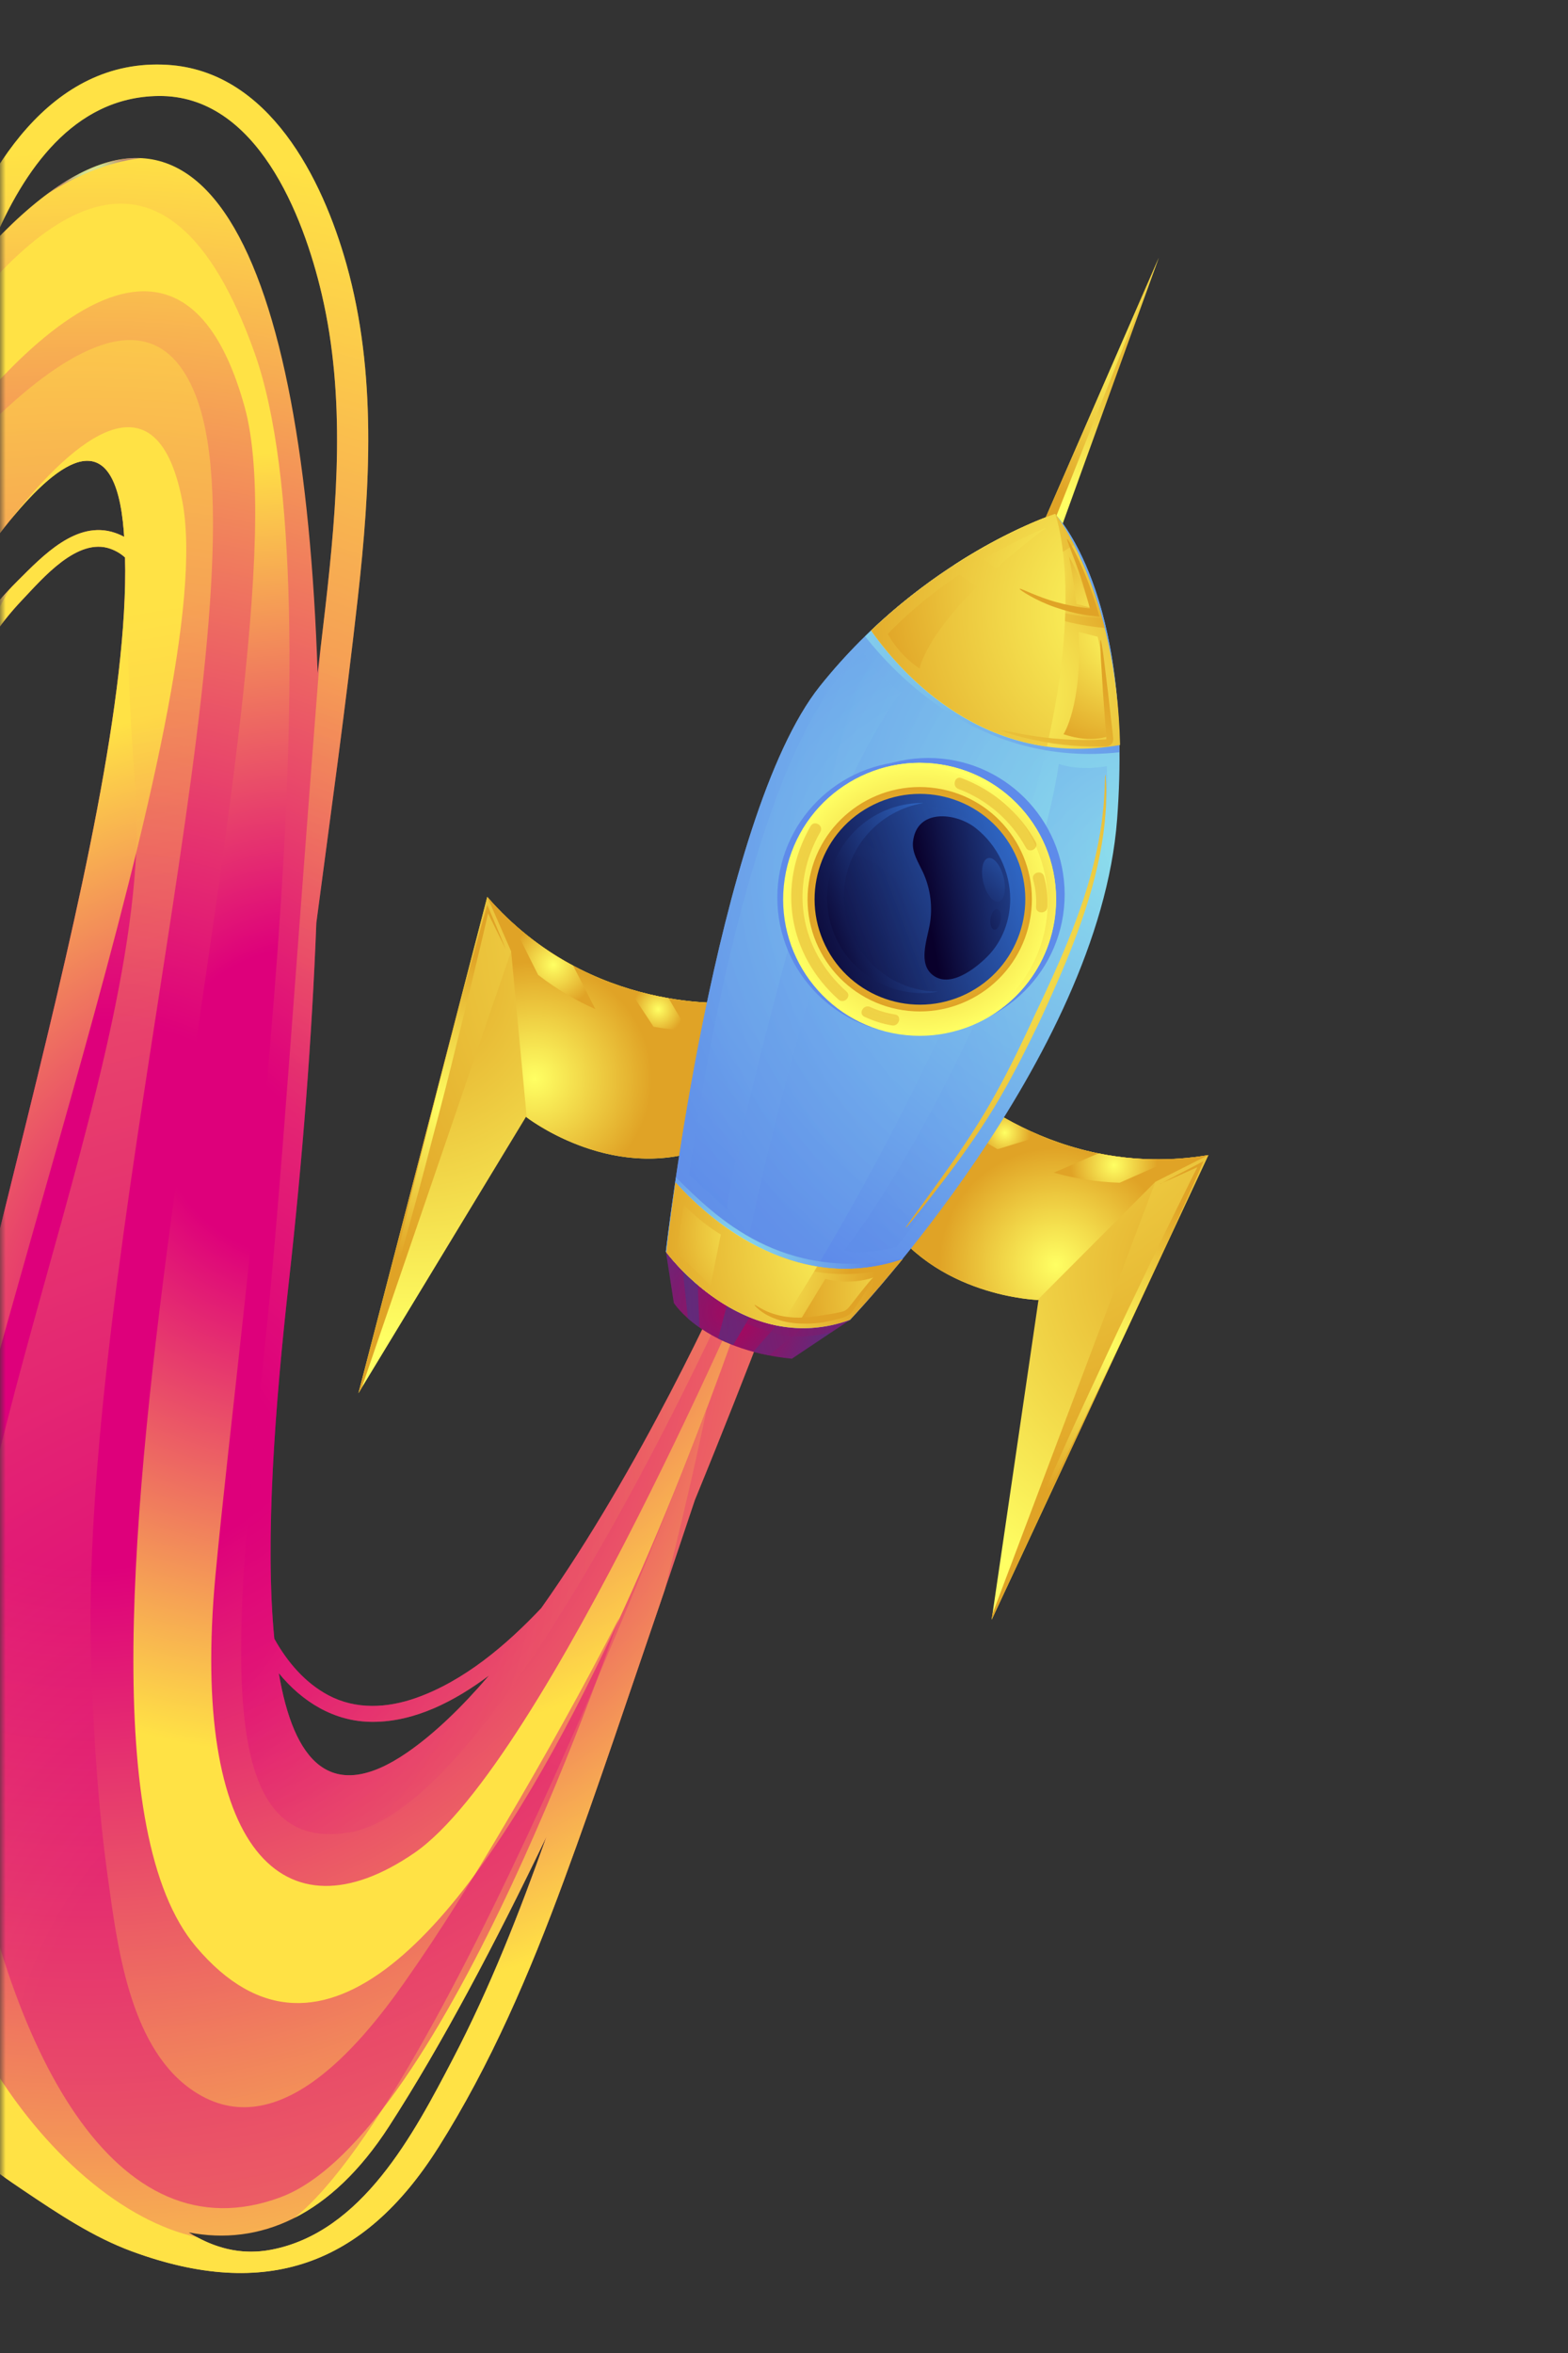 <svg width="140" height="210" viewBox="0 0 140 210" fill="none" xmlns="http://www.w3.org/2000/svg">
<rect x="0" y="0" width="140" height="210" fill="#333333" stroke="none"/>
<mask id="mask0_2666_5881" style="mask-type:luminance" maskUnits="userSpaceOnUse" x="0" y="0" width="140" height="210">
<path d="M9.17939e-06 210L0 6.11959e-06L140 0L140 210L9.17939e-06 210Z" fill="white"/>
</mask>
<g mask="url(#mask0_2666_5881)">
<path d="M39.119 191.685C43.826 184.237 47.306 176.08 50.344 167.834C53.396 159.558 56.171 151.169 59.032 142.828C60.052 139.854 61.037 136.861 62.045 133.876C67.192 121.332 70.524 112.201 70.524 112.201L66.035 111.501C66.035 111.501 65.946 111.706 65.775 112.089C64.341 115.309 57.126 131.124 48.32 143.528C45.181 146.848 41.418 150.032 37.139 151.541C34.577 152.446 31.777 152.605 29.322 151.3C27.219 150.183 25.634 148.307 24.492 146.252C23.624 137.424 24.581 125.207 25.78 114.497C27.017 103.426 27.849 92.587 28.244 82.367C29.518 72.707 30.864 63.058 31.945 53.382C33.051 43.484 33.659 33.289 30.934 23.587C28.787 15.937 24.005 6.356 14.977 5.79C4.435 5.129 -1.515 15.433 -4.483 23.987C-4.724 24.682 -4.418 25.216 -3.931 25.488C-32.278 60.034 -7.37 58.917 -7.37 58.917C-7.37 58.917 9.506 28.327 11.052 47.359C11.066 47.538 11.077 47.723 11.088 47.908C10.831 47.77 10.553 47.647 10.254 47.546C6.821 46.387 3.786 49.644 1.59 51.825C-0.955 54.356 -3.102 57.304 -4.082 60.796C-4.34 61.717 -2.909 62.112 -2.652 61.191C-1.826 58.248 -0.101 55.739 1.988 53.538C3.794 51.637 6.91 47.927 9.856 48.974C10.38 49.162 10.811 49.428 11.169 49.756C11.743 74.281 -6.023 124.182 -8.845 153.319C-9.794 163.114 -5.564 171.525 -5.466 181.034C-5.44 183.492 -5.687 186.029 -4.841 188.336C-3.676 191.511 -0.706 193.603 2.103 195.487C5.188 197.559 8.31 199.651 11.796 200.933C23.716 205.315 32.458 202.207 39.113 191.679L39.119 191.685ZM-0.63 21.702C2.058 15.274 6.541 8.666 14.123 8.568C22.898 8.453 27.087 19.227 28.728 26.264C30.87 35.428 30.106 44.945 29.05 54.199C28.826 56.154 28.594 58.105 28.358 60.057C27.138 23.293 18.228 1.775 -0.63 21.702ZM24.892 149.326C26.967 151.866 29.823 153.672 33.275 153.672C37.041 153.672 40.578 151.838 43.658 149.539C41.255 152.339 38.797 154.725 36.352 156.41C29.523 161.114 26.216 157.172 24.892 149.326ZM16.859 199.239C23.108 200.449 29.49 197.884 34.734 189.77C39.449 182.476 44.271 173.339 48.79 163.92C46.385 170.69 43.758 177.394 40.429 183.769C36.946 190.442 32.343 199.228 24.215 200.782C21.437 201.314 19.02 200.58 16.859 199.239Z" fill="url(#paint0_radial_2666_5881)"/>
<path d="M68.051 111.627C68.051 111.627 48.667 157.36 36.996 165.371C25.329 173.381 16.968 165.023 19.233 140.641C21.498 116.259 30.553 53.39 22.716 31.449C14.879 9.506 3.211 18.387 -6.194 32.147C-15.599 45.906 -12.289 56.353 -12.289 56.353L-6.194 41.549C-6.194 41.549 14.669 10.357 21.845 36.324C28.092 58.934 0.577 153.692 17.491 173.729C40.132 200.547 68.051 111.627 68.051 111.627Z" fill="url(#paint1_radial_2666_5881)"/>
<path d="M11.802 200.94C23.721 205.322 32.463 202.214 39.118 191.686C43.825 184.238 47.306 176.081 50.344 167.835C53.396 159.559 56.17 151.17 59.032 142.829C59.138 142.521 59.239 142.213 59.346 141.905C61.787 132.315 63.117 125.667 63.117 125.667C63.117 125.667 40.222 186.724 26.297 197.941C29.285 196.426 32.146 193.775 34.734 189.773C39.449 182.479 44.27 173.343 48.79 163.924C46.384 170.694 43.758 177.397 40.429 183.773C36.946 190.445 32.342 199.232 24.214 200.786C21.747 201.256 19.563 200.73 17.592 199.666C4.583 196.877 -11.161 175.58 -7.415 151.439C-3.061 123.399 19.754 62.623 16.27 44.683C13.837 32.156 5.628 40.354 0.898 46.441C5.418 40.906 10.253 37.591 11.048 47.363C11.062 47.542 11.074 47.727 11.085 47.911C10.827 47.774 10.55 47.651 10.25 47.55C6.818 46.391 3.782 49.648 1.587 51.829C-0.958 54.36 -3.106 57.308 -4.086 60.8C-4.343 61.721 -2.912 62.116 -2.655 61.195C-1.829 58.252 -0.104 55.743 1.985 53.542C3.791 51.641 6.907 47.931 9.853 48.978C10.376 49.166 10.808 49.432 11.166 49.76C11.74 74.285 -6.026 124.186 -8.848 153.323C-9.798 163.117 -5.567 171.529 -5.469 181.037C-5.444 183.496 -5.69 186.033 -4.844 188.34C-3.68 191.515 -0.709 193.607 2.1 195.491C5.185 197.563 8.307 199.655 11.793 200.937L11.802 200.94Z" fill="url(#paint2_radial_2666_5881)"/>
<g style="mix-blend-mode:multiply" opacity="0.45">
<path d="M12.555 14.118C10.094 14.009 7.327 15.017 4.242 17.302C6.692 15.748 9.517 14.491 12.555 14.118Z" fill="url(#paint3_radial_2666_5881)"/>
<path d="M31.212 163.543C45.265 161.149 66.424 112.782 66.424 112.782L66.038 111.499C66.038 111.499 65.948 111.704 65.778 112.087C64.344 115.307 57.128 131.122 48.322 143.526C45.184 146.846 41.42 150.03 37.142 151.539C34.58 152.444 31.78 152.603 29.324 151.298C27.221 150.181 25.637 148.305 24.494 146.25C23.976 140.983 24.108 134.51 24.553 127.868C24.584 127.403 24.617 126.938 24.651 126.474C24.66 126.37 24.665 126.269 24.674 126.166C24.71 125.684 24.746 125.2 24.785 124.718C24.794 124.603 24.805 124.486 24.814 124.371C24.853 123.9 24.892 123.43 24.931 122.962C24.934 122.915 24.939 122.867 24.942 122.82C24.984 122.344 25.026 121.87 25.071 121.397C25.082 121.266 25.096 121.137 25.108 121.005C25.152 120.54 25.194 120.078 25.242 119.616C25.253 119.488 25.267 119.362 25.281 119.236C25.32 118.832 25.362 118.429 25.401 118.029C25.413 117.928 25.421 117.824 25.432 117.724C25.48 117.273 25.527 116.822 25.575 116.374C25.592 116.22 25.609 116.066 25.625 115.912C25.676 115.439 25.729 114.966 25.782 114.495C27.02 103.424 27.852 92.585 28.246 82.365C29.52 72.705 30.867 63.056 31.948 53.38C33.054 43.482 33.661 33.287 30.937 23.585C28.79 15.935 24.007 6.354 14.98 5.788C4.438 5.127 -1.512 15.431 -4.48 23.985C-4.508 24.061 -4.525 24.136 -4.539 24.209C-4.542 24.229 -4.544 24.246 -4.547 24.265C-4.558 24.332 -4.564 24.4 -4.564 24.464C-4.564 24.481 -4.564 24.495 -4.561 24.509C-4.561 24.556 -4.553 24.604 -4.544 24.649C-4.539 24.674 -4.536 24.699 -4.53 24.722C-4.519 24.766 -4.505 24.811 -4.488 24.853C-4.474 24.887 -4.46 24.92 -4.444 24.951C-4.432 24.974 -4.421 24.993 -4.41 25.016C-4.393 25.044 -4.376 25.074 -4.357 25.102C-3.718 24.304 -2.257 22.571 -0.196 20.706C-0.115 20.524 -0.031 20.34 0.056 20.158C0.062 20.146 0.067 20.132 0.073 20.121C0.154 19.948 0.235 19.774 0.319 19.6C0.33 19.578 0.339 19.558 0.35 19.536C0.431 19.371 0.512 19.206 0.596 19.04C0.61 19.012 0.624 18.984 0.641 18.954C0.722 18.794 0.804 18.637 0.888 18.478C0.904 18.444 0.924 18.41 0.941 18.377C1.022 18.223 1.106 18.069 1.19 17.918C1.21 17.881 1.229 17.845 1.252 17.808C1.336 17.66 1.42 17.509 1.506 17.363C1.529 17.324 1.551 17.288 1.574 17.248C1.658 17.103 1.744 16.957 1.831 16.814C1.856 16.775 1.879 16.736 1.904 16.697C1.991 16.554 2.08 16.411 2.17 16.271C2.195 16.235 2.218 16.196 2.243 16.159C2.335 16.016 2.428 15.876 2.52 15.736C2.542 15.703 2.565 15.669 2.59 15.636C2.688 15.493 2.786 15.35 2.884 15.21C2.901 15.188 2.918 15.165 2.932 15.143C3.385 14.51 3.87 13.902 4.379 13.331C4.402 13.306 4.421 13.281 4.444 13.256C4.536 13.155 4.628 13.057 4.724 12.956C4.774 12.903 4.824 12.847 4.878 12.794C4.962 12.707 5.048 12.62 5.135 12.536C5.197 12.474 5.261 12.41 5.323 12.348C5.404 12.27 5.488 12.192 5.572 12.116C5.642 12.052 5.712 11.987 5.782 11.923C5.863 11.85 5.944 11.78 6.028 11.71C6.104 11.646 6.18 11.578 6.258 11.517C6.339 11.45 6.423 11.385 6.504 11.321C6.586 11.256 6.664 11.195 6.745 11.133C6.826 11.072 6.91 11.01 6.994 10.951C7.078 10.89 7.162 10.831 7.249 10.772C7.333 10.713 7.417 10.657 7.501 10.604C7.588 10.545 7.678 10.489 7.767 10.433C7.851 10.38 7.938 10.33 8.025 10.276C8.117 10.223 8.21 10.17 8.302 10.117C8.389 10.069 8.476 10.022 8.562 9.974C8.658 9.924 8.753 9.873 8.851 9.826C8.938 9.781 9.027 9.739 9.117 9.697C9.215 9.649 9.316 9.607 9.416 9.562C9.506 9.523 9.596 9.484 9.685 9.448C9.789 9.406 9.892 9.366 9.999 9.327C10.088 9.294 10.181 9.26 10.27 9.226C10.377 9.19 10.486 9.154 10.595 9.12C10.688 9.092 10.777 9.061 10.87 9.036C10.982 9.002 11.096 8.974 11.211 8.946C11.303 8.924 11.396 8.899 11.488 8.876C11.606 8.848 11.729 8.826 11.85 8.801C11.942 8.784 12.031 8.762 12.124 8.748C12.253 8.725 12.382 8.708 12.513 8.689C12.6 8.678 12.687 8.661 12.774 8.652C12.919 8.636 13.068 8.622 13.216 8.61C13.291 8.605 13.364 8.594 13.443 8.591C13.667 8.577 13.896 8.566 14.126 8.563C22.901 8.448 27.09 19.222 28.731 26.259C30.873 35.423 30.108 44.94 29.053 54.194C28.916 55.396 28.773 56.594 28.63 57.795C26.331 87.002 25.009 107.492 23.626 120.288C20.723 147.14 19.02 165.612 31.212 163.534L31.212 163.543ZM24.895 149.327C26.97 151.867 29.826 153.673 33.278 153.673C37.044 153.673 40.58 151.839 43.66 149.54C41.258 152.34 38.8 154.726 36.355 156.411C29.526 161.115 26.219 157.173 24.895 149.327Z" fill="url(#paint4_radial_2666_5881)"/>
</g>
<g opacity="0.45">
<path d="M12.071 69.9C11.416 62.376 11.383 55.438 11.181 50.311C11.181 50.129 11.181 49.941 11.175 49.762C11.17 49.756 11.164 49.754 11.159 49.748C11.13 49.098 11.1 48.48 11.063 47.897C11.072 47.903 11.083 47.906 11.091 47.911C11.08 47.729 11.069 47.541 11.055 47.362C11.038 47.172 11.021 46.99 11.005 46.808C11.002 46.78 10.999 46.752 10.996 46.724C10.976 46.55 10.957 46.38 10.937 46.214C10.657 43.263 10.153 41.541 9.092 41.561C9.019 41.505 8.944 41.454 8.865 41.41C8.86 41.41 8.857 41.404 8.851 41.401C8.619 41.267 8.372 41.183 8.112 41.146C8.109 41.146 8.104 41.146 8.101 41.146C7.84 41.11 7.569 41.121 7.286 41.174C7.283 41.174 7.28 41.174 7.278 41.174C6.995 41.23 6.701 41.325 6.398 41.463C6.088 41.603 5.777 41.776 5.458 41.983C3.638 43.173 1.61 45.45 -0.288 47.956C-0.624 48.398 -0.954 48.849 -1.279 49.3C-1.607 49.754 -1.923 50.207 -2.234 50.658C-2.234 50.661 -2.24 50.663 -2.24 50.666C-2.548 51.114 -2.85 51.562 -3.141 52.002C-3.141 52.005 -3.147 52.01 -3.15 52.013C-3.441 52.453 -3.724 52.887 -3.992 53.307C-3.992 53.309 -3.995 53.312 -3.998 53.315C-4.267 53.735 -4.527 54.144 -4.771 54.539C-4.774 54.544 -4.776 54.547 -4.779 54.553C-4.942 54.813 -5.098 55.068 -5.25 55.314C-5.325 55.438 -5.398 55.558 -5.471 55.675C-5.474 55.681 -5.476 55.687 -5.482 55.692C-5.625 55.928 -5.762 56.154 -5.891 56.37C-5.955 56.479 -6.017 56.583 -6.078 56.684C-6.081 56.689 -6.084 56.695 -6.09 56.7C-6.207 56.899 -6.319 57.087 -6.423 57.266C-6.428 57.274 -6.431 57.283 -6.437 57.288C-6.487 57.372 -6.532 57.453 -6.58 57.532C-6.585 57.543 -6.591 57.551 -6.599 57.563C-6.692 57.722 -6.778 57.871 -6.857 58.005C-6.86 58.011 -6.862 58.016 -6.868 58.022C-6.907 58.089 -6.944 58.151 -6.977 58.212C-6.98 58.218 -6.983 58.224 -6.986 58.226C-7.053 58.341 -7.112 58.445 -7.159 58.534C-7.165 58.543 -7.168 58.551 -7.173 58.559C-7.196 58.602 -7.218 58.638 -7.238 58.672C-7.24 58.677 -7.243 58.683 -7.249 58.691C-7.33 58.837 -7.375 58.915 -7.375 58.915C-7.375 58.915 -7.389 58.915 -7.414 58.915C-7.431 58.915 -7.445 58.915 -7.459 58.915C-7.462 58.915 -7.467 58.915 -7.47 58.915C-7.49 58.915 -7.509 58.915 -7.532 58.915C-7.534 58.915 -7.54 58.915 -7.543 58.915C-7.562 58.915 -7.588 58.915 -7.61 58.915C-7.616 58.915 -7.621 58.915 -7.63 58.915C-7.658 58.915 -7.688 58.915 -7.722 58.915C-7.728 58.915 -7.733 58.915 -7.739 58.915C-7.77 58.915 -7.803 58.915 -7.837 58.915C-7.845 58.915 -7.851 58.915 -7.859 58.915C-7.898 58.915 -7.938 58.915 -7.98 58.912C-7.988 58.912 -7.999 58.912 -8.008 58.912C-8.044 58.912 -8.083 58.912 -8.125 58.907C-8.134 58.907 -8.142 58.907 -8.15 58.907C-8.198 58.907 -8.246 58.901 -8.296 58.901C-8.307 58.901 -8.318 58.901 -8.332 58.901C-8.377 58.901 -8.425 58.895 -8.472 58.893C-8.481 58.893 -8.489 58.893 -8.498 58.893C-8.554 58.89 -8.61 58.884 -8.666 58.882C-8.68 58.882 -8.691 58.882 -8.705 58.879C-8.758 58.873 -8.811 58.87 -8.867 58.865C-8.876 58.865 -8.884 58.865 -8.892 58.865C-8.954 58.859 -9.016 58.853 -9.08 58.845C-9.094 58.845 -9.111 58.842 -9.125 58.84C-9.189 58.834 -9.254 58.825 -9.321 58.817C-9.394 58.809 -9.464 58.8 -9.536 58.789C-9.553 58.789 -9.57 58.783 -9.587 58.783C-9.657 58.772 -9.73 58.764 -9.802 58.753C-9.805 58.753 -9.811 58.753 -9.814 58.753C-9.884 58.742 -9.956 58.73 -10.026 58.719C-10.043 58.716 -10.06 58.714 -10.079 58.711C-10.155 58.697 -10.231 58.683 -10.309 58.669C-10.318 58.669 -10.326 58.666 -10.332 58.663C-10.404 58.649 -10.474 58.635 -10.547 58.618C-10.564 58.615 -10.581 58.61 -10.598 58.607C-10.676 58.59 -10.754 58.574 -10.835 58.554C-10.85 58.551 -10.861 58.548 -10.875 58.545C-10.945 58.529 -11.015 58.512 -11.088 58.495C-11.104 58.489 -11.124 58.487 -11.141 58.481C-11.222 58.462 -11.303 58.439 -11.384 58.417C-11.398 58.411 -11.415 58.408 -11.429 58.403C-11.502 58.383 -11.572 58.361 -11.645 58.341C-11.662 58.336 -11.678 58.33 -11.695 58.327C-11.776 58.302 -11.86 58.277 -11.941 58.249C-11.958 58.243 -11.975 58.237 -11.992 58.232C-12.065 58.207 -12.137 58.181 -12.213 58.156C-12.227 58.151 -12.241 58.145 -12.258 58.139C-12.342 58.109 -12.423 58.078 -12.507 58.044C-12.527 58.036 -12.543 58.03 -12.563 58.022C-12.639 57.991 -12.714 57.96 -12.79 57.929C-12.801 57.924 -12.812 57.921 -12.823 57.916C-12.908 57.879 -12.989 57.843 -13.073 57.803C-13.092 57.795 -13.112 57.787 -13.132 57.776C-13.21 57.739 -13.286 57.703 -13.364 57.663C-13.372 57.661 -13.378 57.655 -13.386 57.652C-13.467 57.61 -13.552 57.568 -13.633 57.523C-13.652 57.512 -13.672 57.501 -13.691 57.49C-13.773 57.445 -13.857 57.398 -13.938 57.35L-11.046 49.809C-11.046 49.809 11.181 18.161 17.582 35.586C23.983 53.01 6.799 112.571 8.157 149.022C8.386 155.145 8.759 161.286 9.602 167.359C10.442 173.415 11.486 182.406 16.924 186.371C24.531 191.918 32.15 182.543 36.143 176.876C39.366 172.301 42.309 167.527 45.148 162.708C48.687 156.702 52.092 150.604 55.273 144.402C55.273 144.402 39.822 190.579 25.063 196.093C10.305 201.606 0.51 183.162 -3.225 159.516C-6.96 135.867 14.199 94.442 12.066 69.905L12.071 69.9Z" fill="url(#paint5_radial_2666_5881)"/>
<path style="mix-blend-mode:multiply" opacity="0.5" d="M-4.11 61.016C-4.11 61.06 -4.11 61.105 -4.099 61.145C-4.099 61.153 -4.093 61.161 -4.093 61.17C-4.082 61.215 -4.068 61.257 -4.048 61.296C-4.048 61.298 -4.046 61.301 -4.043 61.304C-4.02 61.349 -3.995 61.388 -3.964 61.427C-3.262 60.17 -2.542 58.849 -1.797 57.451C-0.851 55.67 0.026 54.06 0.838 52.605C0.706 52.745 0.574 52.887 0.443 53.033C0.432 53.044 0.423 53.055 0.412 53.066C0.289 53.204 0.166 53.344 0.042 53.484C0.028 53.501 0.014 53.517 0 53.534C-0.12 53.671 -0.238 53.811 -0.352 53.951C-0.366 53.968 -0.378 53.985 -0.392 54.002C-0.509 54.145 -0.624 54.287 -0.739 54.433C-0.744 54.438 -0.75 54.447 -0.753 54.453C-1.209 55.035 -1.635 55.637 -2.027 56.261C-2.063 56.32 -2.102 56.376 -2.136 56.435C-2.2 56.538 -2.262 56.645 -2.326 56.751C-2.371 56.83 -2.419 56.905 -2.464 56.984C-2.52 57.082 -2.576 57.182 -2.629 57.281C-2.676 57.367 -2.724 57.457 -2.772 57.547C-2.822 57.642 -2.87 57.737 -2.917 57.832C-2.965 57.927 -3.012 58.025 -3.06 58.123C-3.105 58.216 -3.147 58.305 -3.189 58.398C-3.236 58.501 -3.284 58.608 -3.329 58.711C-3.368 58.798 -3.404 58.888 -3.444 58.977C-3.491 59.092 -3.536 59.207 -3.581 59.325C-3.612 59.406 -3.645 59.49 -3.676 59.571C-3.724 59.703 -3.771 59.837 -3.816 59.968C-3.838 60.038 -3.864 60.106 -3.889 60.176C-3.956 60.38 -4.018 60.584 -4.076 60.794C-4.093 60.856 -4.102 60.915 -4.104 60.971C-4.104 60.985 -4.104 60.996 -4.104 61.007L-4.11 61.016Z" fill="url(#paint6_radial_2666_5881)"/>
</g>
</g>
<path d="M84.931 96.343C84.931 96.343 94.074 105.412 107.891 103.089L88.54 144.559L92.721 116.024C92.721 116.024 83.409 115.781 78.803 108.375C74.198 100.975 84.924 96.343 84.924 96.343L84.931 96.343Z" fill="url(#paint7_radial_2666_5881)"/>
<path style="mix-blend-mode:screen" d="M88.62 144.02L103.157 105.48C90.6 106.55 84.076 98.686 84.076 98.686L83.092 97.326C84.143 96.686 84.931 96.343 84.931 96.343C84.931 96.343 94.074 105.412 107.891 103.089L88.54 144.559L88.62 144.027L88.62 144.02Z" fill="url(#paint8_radial_2666_5881)"/>
<path style="mix-blend-mode:multiply" d="M92.64 116.017C91.738 115.977 83.166 115.384 78.803 108.375C74.198 100.975 84.924 96.343 84.924 96.343C84.924 96.343 94.067 105.412 107.884 103.089L103.15 105.48L92.633 116.024L92.64 116.017Z" fill="url(#paint9_radial_2666_5881)"/>
<path style="mix-blend-mode:screen" d="M103.575 105.656C104.8 105.124 106.019 104.565 107.244 104.019L107.069 103.851C106.349 105.252 105.669 106.672 104.968 108.08C104.275 109.493 103.568 110.901 102.901 112.321C101.555 115.163 100.168 117.991 98.848 120.852C97.535 123.714 96.175 126.549 94.902 129.43L92.977 133.74C92.35 135.187 91.711 136.621 91.105 138.076C91.839 136.682 92.539 135.275 93.253 133.867L95.347 129.632C96.754 126.818 98.074 123.963 99.447 121.128C100.814 118.294 102.107 115.425 103.44 112.571C104.107 111.15 104.746 109.709 105.393 108.275C106.032 106.841 106.692 105.406 107.312 103.966L107.46 103.629L107.143 103.797C105.958 104.417 104.766 105.029 103.588 105.669L103.575 105.656Z" fill="url(#paint10_radial_2666_5881)"/>
<g style="mix-blend-mode:screen">
<path style="mix-blend-mode:multiply" d="M94.089 104.657L98.075 102.934C99.098 103.142 100.175 103.297 101.293 103.385C102.418 103.472 103.582 103.492 104.794 103.425L99.967 105.56C97.785 105.485 95.826 105.149 94.089 104.657Z" fill="url(#paint11_radial_2666_5881)"/>
<path style="mix-blend-mode:multiply" d="M89.059 102.562C88.055 101.997 87.2 101.418 86.493 100.886L89.651 99.748C90.621 100.3 91.725 100.859 92.957 101.371L89.059 102.569L89.059 102.562Z" fill="url(#paint12_radial_2666_5881)"/>
</g>
<path d="M65.504 89.47C65.504 89.47 52.684 90.635 43.507 80.044L32.007 124.335L46.961 99.678C46.961 99.678 54.294 105.421 62.562 102.647C70.83 99.873 65.504 89.47 65.504 89.47Z" fill="url(#paint13_radial_2666_5881)"/>
<path style="mix-blend-mode:screen" d="M32.29 123.876L45.635 84.904C54.637 93.732 64.669 91.826 64.669 91.826L66.292 91.402C65.888 90.237 65.498 89.476 65.498 89.476C65.498 89.476 52.678 90.641 43.501 80.05L32 124.34L32.283 123.876L32.29 123.876Z" fill="url(#paint14_radial_2666_5881)"/>
<path style="mix-blend-mode:multiply" d="M47.029 99.725C47.749 100.264 54.738 105.273 62.562 102.647C70.824 99.873 65.504 89.47 65.504 89.47C65.504 89.47 52.684 90.635 43.507 80.044L45.635 84.898L47.029 99.725Z" fill="url(#paint15_radial_2666_5881)"/>
<path style="mix-blend-mode:screen" d="M45.197 84.778C44.591 83.586 44.005 82.38 43.413 81.182L43.655 81.162C43.319 82.697 42.941 84.225 42.578 85.76C42.214 87.289 41.857 88.824 41.474 90.353C40.699 93.403 39.972 96.466 39.164 99.51C38.356 102.553 37.595 105.603 36.74 108.633L35.481 113.185C35.043 114.7 34.619 116.215 34.168 117.723C34.491 116.181 34.848 114.652 35.192 113.111L36.276 108.519C36.983 105.448 37.784 102.405 38.538 99.355C39.292 96.298 40.12 93.261 40.908 90.218C41.298 88.696 41.729 87.181 42.14 85.659C42.564 84.145 42.962 82.623 43.406 81.108L43.507 80.758L43.648 81.088C44.167 82.32 44.692 83.552 45.197 84.791L45.197 84.778Z" fill="url(#paint16_radial_2666_5881)"/>
<g style="mix-blend-mode:screen">
<path style="mix-blend-mode:multiply" d="M53.149 90.05L51.176 86.186C50.254 85.694 49.325 85.129 48.409 84.482C47.487 83.836 46.578 83.109 45.682 82.287L48.045 87.007C49.769 88.34 51.499 89.33 53.149 90.057L53.149 90.05Z" fill="url(#paint17_radial_2666_5881)"/>
<path style="mix-blend-mode:multiply" d="M58.354 91.639C59.492 91.841 60.515 91.942 61.397 91.976L59.694 89.088C58.596 88.899 57.384 88.623 56.111 88.232L58.354 91.639Z" fill="url(#paint18_radial_2666_5881)"/>
</g>
<path d="M59.458 111.709L60.164 116.281C60.164 116.281 62.797 120.482 70.702 121.263L75.9 117.789L59.458 111.709Z" fill="url(#paint19_radial_2666_5881)"/>
<path style="mix-blend-mode:screen" d="M67.269 120.639C67.713 120.76 68.184 120.868 68.682 120.962L73.355 117.084L73.248 116.815L60.845 112.223L61.417 117.656C61.707 117.912 62.044 118.182 62.447 118.464L62.252 113.233L65.329 114.882L64.117 119.454C64.528 119.663 64.972 119.858 65.457 120.047L67.861 115.98L70.5 116.97L67.269 120.632L67.269 120.639Z" fill="url(#paint20_radial_2666_5881)"/>
<path style="mix-blend-mode:multiply" opacity="0.34" d="M65.276 117.535C65.276 117.535 66.178 118.067 69.1 118.969C70.864 119.515 72.891 119.225 74.224 118.916L75.901 117.798L59.458 111.718L60.165 116.29C60.165 116.29 61.424 118.289 64.798 119.791L65.276 117.542L65.276 117.535Z" fill="url(#paint21_radial_2666_5881)"/>
<path d="M94.202 45.874C94.202 45.874 82.527 49.584 73.208 61.239C63.889 72.894 59.452 111.704 59.452 111.704C59.452 111.704 66.354 121.218 75.894 117.784C75.894 117.784 98.134 94.467 99.743 73.116C101.265 52.923 94.202 45.867 94.202 45.867L94.202 45.874Z" fill="url(#paint22_radial_2666_5881)"/>
<path style="mix-blend-mode:multiply" opacity="0.45" d="M86.148 87.604C99.137 58.88 94.201 45.872 94.201 45.872C94.201 45.872 82.526 49.582 73.207 61.237C63.889 72.892 59.452 111.702 59.452 111.702C59.452 111.702 63.478 117.243 69.632 118.341C73.941 111.722 79.786 101.663 86.142 87.597L86.148 87.604Z" fill="url(#paint23_radial_2666_5881)"/>
<path style="mix-blend-mode:multiply" opacity="0.45" d="M74.4 81.861C81.476 58.934 91.731 50.989 96.033 48.559C95.016 46.694 94.202 45.872 94.202 45.872C94.202 45.872 82.526 49.582 73.208 61.237C63.889 72.892 59.452 111.702 59.452 111.702C59.452 111.702 61.775 114.9 65.593 116.92C66.966 109.184 69.552 97.549 74.4 81.854L74.4 81.861Z" fill="url(#paint24_radial_2666_5881)"/>
<path style="mix-blend-mode:multiply" opacity="0.45" d="M77.086 58.216C77.086 58.216 78.453 60.525 80.446 61.791C80.446 61.791 74.46 69.251 69.835 86.69C65.209 104.129 64.899 107.913 64.899 107.913L61.539 104.863C61.539 104.863 66.374 66.727 77.086 58.216Z" fill="url(#paint25_radial_2666_5881)"/>
<path style="mix-blend-mode:screen" opacity="0.45" d="M98.821 68.376C98.821 68.376 96.579 68.861 94.538 68.181C94.538 68.181 93.252 78.058 86.822 91.787C80.399 105.516 75.356 111.603 75.356 111.603C75.356 111.603 76.621 112.088 80.028 111.313C80.028 111.313 99.79 86.778 98.821 68.383L98.821 68.376Z" fill="url(#paint26_radial_2666_5881)"/>
<path d="M93.332 46.263L103.466 23L94.867 46.775L93.332 46.263Z" fill="url(#paint27_radial_2666_5881)"/>
<path style="mix-blend-mode:multiply" d="M93.332 46.263L103.466 23L93.999 46.855L93.332 46.263Z" fill="url(#paint28_radial_2666_5881)"/>
<path style="mix-blend-mode:multiply" d="M90.822 47.274C87.549 48.823 82.344 51.792 77.241 56.795C80.634 61.09 88.249 68.436 99.952 67.137C99.844 52.108 94.619 46.311 94.228 45.9C93.919 46.001 92.666 46.426 90.822 47.274Z" fill="url(#paint29_radial_2666_5881)"/>
<path d="M100.006 66.489C99.703 52.78 94.202 45.872 94.202 45.872C94.202 45.872 85.94 48.498 77.766 56.275C80.507 60.16 87.981 68.617 100.006 66.489Z" fill="url(#paint30_radial_2666_5881)"/>
<path style="mix-blend-mode:multiply" d="M83.139 62.018C88.189 53.932 93.151 50.222 95.885 48.639C94.935 46.794 94.201 45.872 94.201 45.872C94.201 45.872 94.195 45.872 94.181 45.879C94.174 45.879 94.154 45.886 94.141 45.892C94.127 45.892 94.114 45.899 94.1 45.906C94.08 45.906 94.06 45.919 94.033 45.926C94.013 45.933 93.986 45.939 93.959 45.953C93.932 45.96 93.898 45.973 93.865 45.986C93.838 46 93.804 46.007 93.771 46.02C93.73 46.034 93.69 46.047 93.649 46.067C93.616 46.081 93.575 46.094 93.535 46.108C93.427 46.148 93.299 46.195 93.165 46.249C93.144 46.256 93.124 46.263 93.104 46.276C93.037 46.303 92.969 46.33 92.895 46.357C92.848 46.377 92.801 46.397 92.747 46.417C92.673 46.444 92.599 46.478 92.525 46.512C92.471 46.532 92.41 46.559 92.357 46.586C92.276 46.619 92.188 46.653 92.108 46.694C92.054 46.72 91.993 46.741 91.932 46.768C91.838 46.808 91.744 46.848 91.65 46.895C91.596 46.922 91.542 46.943 91.481 46.97C91.118 47.131 90.727 47.32 90.303 47.522C90.242 47.549 90.189 47.575 90.128 47.609C90.007 47.67 89.885 47.73 89.764 47.791C89.69 47.831 89.616 47.865 89.542 47.906C89.414 47.973 89.286 48.04 89.158 48.108C89.084 48.148 89.01 48.188 88.936 48.222C88.802 48.296 88.66 48.37 88.519 48.444C88.451 48.484 88.377 48.518 88.31 48.559C88.162 48.639 88.014 48.72 87.859 48.808C87.832 48.821 87.805 48.835 87.785 48.855C87.435 49.057 87.071 49.266 86.701 49.488C86.654 49.515 86.6 49.548 86.553 49.575C86.398 49.67 86.236 49.771 86.081 49.865C85.994 49.919 85.913 49.972 85.825 50.026C85.671 50.121 85.516 50.222 85.361 50.323C85.267 50.383 85.179 50.444 85.085 50.505C84.93 50.605 84.768 50.713 84.607 50.821C84.513 50.882 84.418 50.949 84.324 51.009C84.162 51.124 83.994 51.232 83.832 51.346C83.758 51.4 83.684 51.454 83.603 51.508C83.226 51.77 82.843 52.046 82.459 52.336C82.418 52.37 82.371 52.397 82.331 52.43C82.163 52.551 82.001 52.686 81.833 52.814C81.725 52.895 81.624 52.975 81.516 53.056C81.355 53.178 81.2 53.306 81.038 53.433C80.924 53.528 80.809 53.615 80.695 53.709C80.54 53.837 80.378 53.972 80.217 54.1C80.102 54.194 79.981 54.295 79.867 54.396C79.705 54.531 79.55 54.666 79.389 54.807C79.274 54.908 79.153 55.016 79.038 55.117C78.621 55.487 78.204 55.864 77.793 56.261C78.863 57.776 80.661 59.992 83.159 62.005L83.139 62.018Z" fill="url(#paint31_radial_2666_5881)"/>
<path style="mix-blend-mode:multiply" d="M98.632 56.053C96.908 49.286 94.202 45.872 94.202 45.872C94.202 45.872 90.283 47.118 85.179 50.43C88.586 53.144 93.077 55.527 98.632 56.046L98.632 56.053Z" fill="url(#paint32_radial_2666_5881)"/>
<path d="M85.833 50.02C88.89 52.592 93.084 54.915 98.404 55.177C96.68 48.989 94.209 45.872 94.209 45.872C94.209 45.872 90.62 47.017 85.84 50.02L85.833 50.02Z" fill="url(#paint33_radial_2666_5881)"/>
<path style="mix-blend-mode:multiply" d="M94.148 45.892C94.148 45.892 94.101 45.906 94.067 45.919C94.054 45.919 94.047 45.926 94.034 45.933C94.034 45.933 94.027 45.933 94.02 45.933C93.973 45.946 93.919 45.966 93.859 45.986C93.845 45.986 93.832 46 93.811 46C93.744 46.027 93.67 46.054 93.589 46.081C93.576 46.081 93.556 46.094 93.542 46.101C93.529 46.101 93.508 46.114 93.495 46.121C93.401 46.155 93.3 46.195 93.192 46.236C93.084 46.276 92.97 46.323 92.855 46.37C92.842 46.37 92.822 46.384 92.808 46.391C92.667 46.444 92.519 46.505 92.364 46.572C92.35 46.572 92.337 46.586 92.323 46.593C92.175 46.653 92.027 46.72 91.866 46.788C91.839 46.801 91.812 46.815 91.778 46.828C91.65 46.882 91.516 46.949 91.381 47.01C91.28 47.057 91.172 47.104 91.071 47.151C90.977 47.199 90.876 47.239 90.782 47.286C90.674 47.34 90.559 47.394 90.445 47.448C90.283 47.528 90.122 47.602 89.953 47.69C89.92 47.703 89.893 47.724 89.859 47.737C89.644 47.845 89.428 47.959 89.199 48.074C89.186 48.074 89.179 48.087 89.166 48.094C89.166 48.094 89.152 48.094 89.152 48.101C88.916 48.222 88.674 48.357 88.425 48.491C88.405 48.505 88.378 48.518 88.358 48.532C88.149 48.646 87.927 48.767 87.711 48.895C87.388 49.084 87.051 49.272 86.715 49.481C86.715 49.481 86.715 49.481 86.708 49.481C86.439 49.643 86.163 49.811 85.887 49.986C85.873 49.986 85.866 49.999 85.853 50.006C87.132 51.084 88.62 52.12 90.303 52.975C92.559 50.787 94.519 49.434 95.906 48.633C95.858 48.538 95.811 48.444 95.764 48.357C95.717 48.276 95.677 48.188 95.629 48.108C95.569 48 95.508 47.892 95.454 47.791C95.407 47.703 95.36 47.623 95.313 47.542C95.259 47.454 95.212 47.374 95.165 47.293C95.118 47.212 95.071 47.131 95.023 47.057C94.983 46.99 94.943 46.929 94.902 46.869C94.855 46.794 94.808 46.72 94.761 46.653C94.727 46.606 94.7 46.559 94.673 46.512C94.626 46.444 94.586 46.384 94.552 46.33C94.532 46.296 94.505 46.263 94.485 46.236C94.444 46.182 94.411 46.135 94.384 46.087C94.37 46.067 94.357 46.047 94.343 46.034C94.31 45.986 94.283 45.953 94.263 45.926C94.263 45.926 94.256 45.913 94.249 45.913C94.229 45.886 94.216 45.872 94.216 45.872C94.216 45.872 94.202 45.872 94.182 45.886C94.175 45.886 94.168 45.886 94.162 45.892L94.148 45.892Z" fill="url(#paint34_radial_2666_5881)"/>
<path style="mix-blend-mode:multiply" d="M94.101 45.908C94.101 45.908 94.054 45.921 94.034 45.934C94.013 45.941 93.986 45.948 93.966 45.961C93.939 45.975 93.906 45.982 93.872 45.995C93.845 46.002 93.811 46.015 93.784 46.029C93.744 46.042 93.704 46.056 93.656 46.076C93.629 46.089 93.596 46.096 93.562 46.11C93.38 46.177 93.158 46.264 92.902 46.365C92.855 46.386 92.815 46.399 92.768 46.419C92.694 46.446 92.62 46.48 92.539 46.514C92.485 46.534 92.431 46.561 92.377 46.581C92.296 46.615 92.209 46.655 92.115 46.695C92.061 46.716 92.007 46.742 91.946 46.769C91.852 46.81 91.758 46.85 91.657 46.897C91.603 46.924 91.549 46.944 91.495 46.971C91.132 47.14 90.734 47.322 90.31 47.53C90.256 47.557 90.196 47.584 90.142 47.611C90.021 47.672 89.893 47.732 89.771 47.8C89.697 47.833 89.63 47.874 89.556 47.907C89.428 47.975 89.293 48.042 89.165 48.109C89.091 48.15 89.024 48.183 88.95 48.224C88.815 48.298 88.674 48.372 88.532 48.446C88.465 48.486 88.391 48.527 88.317 48.56C88.169 48.641 88.021 48.722 87.866 48.81C87.839 48.823 87.812 48.837 87.792 48.857C87.435 49.059 87.071 49.267 86.701 49.496C86.654 49.523 86.607 49.55 86.56 49.577C86.405 49.671 86.243 49.772 86.082 49.873C86.001 49.927 85.913 49.974 85.832 50.028C85.678 50.123 85.523 50.224 85.361 50.325C85.267 50.385 85.179 50.446 85.085 50.506C84.93 50.607 84.769 50.715 84.607 50.823C84.513 50.883 84.419 50.951 84.324 51.011C84.163 51.126 83.994 51.233 83.826 51.348C83.752 51.402 83.678 51.456 83.604 51.503C83.22 51.772 82.83 52.055 82.439 52.351C82.405 52.378 82.365 52.405 82.331 52.432C82.163 52.56 81.995 52.688 81.826 52.816C81.725 52.897 81.618 52.971 81.517 53.051C81.355 53.179 81.193 53.307 81.032 53.435C80.917 53.529 80.803 53.617 80.688 53.711C80.527 53.839 80.372 53.974 80.21 54.102C80.096 54.196 79.975 54.297 79.86 54.398C79.699 54.533 79.544 54.667 79.382 54.809C79.268 54.91 79.147 55.017 79.032 55.125C78.615 55.496 78.204 55.873 77.786 56.27C79.988 59.394 85.247 65.461 93.468 66.626C96.713 52.466 94.215 45.867 94.215 45.867C94.215 45.867 94.188 45.874 94.141 45.894C94.135 45.894 94.121 45.894 94.108 45.908L94.101 45.908Z" fill="url(#paint35_radial_2666_5881)"/>
<path style="mix-blend-mode:multiply" d="M88.963 50.714C90.209 49.596 91.67 48.385 93.407 47.092C93.407 47.092 90.99 48.028 87.805 49.92C88.189 50.189 88.573 50.452 88.963 50.714Z" fill="url(#paint36_radial_2666_5881)"/>
<path style="mix-blend-mode:multiply" d="M87.213 52.371C86.688 52.014 86.169 51.651 85.657 51.28C83.564 52.688 81.315 54.445 79.275 56.572C79.275 56.572 80.096 58.303 82.102 59.67C82.102 59.67 82.567 57.003 87.213 52.371Z" fill="url(#paint37_radial_2666_5881)"/>
<path style="mix-blend-mode:screen" d="M99.117 65.629C98.989 62.1 98.538 59.178 98.006 56.828C97.44 56.687 96.875 56.546 96.309 56.398C96.632 63.009 94.956 65.528 94.956 65.528C97.629 66.416 99.117 65.629 99.117 65.629Z" fill="url(#paint38_radial_2666_5881)"/>
<path style="mix-blend-mode:screen" d="M97.313 54.217C96.384 51.187 95.448 49.672 95.448 49.672C95.751 51.207 95.959 52.614 96.101 53.9C96.505 54.008 96.909 54.109 97.313 54.217Z" fill="url(#paint39_radial_2666_5881)"/>
<g style="mix-blend-mode:multiply">
<path d="M69.404 80.11C69.404 86.837 74.858 92.29 81.585 92.29C88.312 92.29 93.765 86.837 93.765 80.11C93.765 73.383 88.312 67.93 81.585 67.93C74.858 67.93 69.404 73.383 69.404 80.11Z" fill="url(#paint40_radial_2666_5881)"/>
<path d="M72.178 80.109C72.178 85.304 76.39 89.516 81.585 89.516C86.779 89.516 90.991 85.304 90.991 80.109C90.991 74.914 86.779 70.703 81.585 70.703C76.39 70.703 72.178 74.914 72.178 80.109Z" fill="url(#paint41_radial_2666_5881)"/>
</g>
<path style="mix-blend-mode:screen" d="M70.698 79.829C70.698 86.556 76.151 92.009 82.878 92.009C89.605 92.009 95.058 86.556 95.058 79.829C95.058 73.102 89.605 67.648 82.878 67.648C76.151 67.648 70.698 73.102 70.698 79.829Z" fill="url(#paint42_radial_2666_5881)"/>
<path d="M80.272 92.305C86.922 93.318 93.134 88.748 94.147 82.098C95.16 75.448 90.59 69.236 83.94 68.223C77.29 67.21 71.077 71.78 70.064 78.43C69.052 85.08 73.622 91.293 80.272 92.305Z" fill="url(#paint43_radial_2666_5881)"/>
<path style="mix-blend-mode:screen" d="M77.97 68.82C79.269 68.348 80.663 68.079 82.118 68.079C88.844 68.079 94.298 73.533 94.298 80.259C94.298 85.808 90.588 90.48 85.518 91.948C90.197 90.251 93.544 85.774 93.544 80.508C93.544 73.782 88.09 68.328 81.364 68.328C80.185 68.328 79.047 68.503 77.97 68.82Z" fill="url(#paint44_radial_2666_5881)"/>
<path d="M80.613 90.153C86.08 90.985 91.186 87.227 92.017 81.76C92.849 76.294 89.091 71.188 83.625 70.356C78.158 69.525 73.052 73.282 72.221 78.749C71.389 84.216 75.146 89.321 80.613 90.153Z" fill="url(#paint45_radial_2666_5881)"/>
<path d="M73.675 84.362C75.941 89.037 81.568 90.989 86.242 88.722C90.917 86.455 92.868 80.828 90.602 76.154C88.335 71.48 82.708 69.528 78.034 71.795C73.36 74.061 71.408 79.688 73.675 84.362Z" fill="url(#paint46_linear_2666_5881)"/>
<path style="mix-blend-mode:screen" opacity="0.25" d="M89.591 83.249C88.615 84.172 87.154 84.899 85.699 84.455C84.137 83.977 83.316 82.381 82.367 81.182C80.293 78.55 78.737 76.846 75.478 76.045C75.418 76.031 75.357 76.011 75.31 75.984C74.529 77.223 74.071 78.691 74.071 80.26C74.071 84.71 77.674 88.313 82.124 88.313C85.511 88.313 88.406 86.219 89.598 83.256L89.591 83.249Z" fill="url(#paint47_linear_2666_5881)"/>
<path style="mix-blend-mode:screen" opacity="0.25" d="M81.188 78.038C82.602 79.654 83.309 82.165 85.262 83.269C87.154 84.34 90.433 82.374 90.433 80.253C90.433 75.661 86.709 71.938 82.117 71.938C79.498 71.938 77.168 73.15 75.647 75.041C77.781 75.392 79.66 76.287 81.188 78.038Z" fill="url(#paint48_linear_2666_5881)"/>
<path style="mix-blend-mode:screen" d="M83.268 87.013C81.989 85.996 82.736 83.983 82.999 82.596C83.302 80.994 83.087 79.304 82.4 77.829C81.996 76.961 81.417 76.092 81.518 75.136C81.828 72.14 85.335 72.503 87.106 73.897C89.045 75.419 90.197 77.789 90.197 80.253C90.197 82.098 89.517 84.003 88.17 85.357C87.059 86.475 84.797 88.225 83.268 87.013Z" fill="url(#paint49_linear_2666_5881)"/>
<path style="mix-blend-mode:screen" d="M83.713 88.506C79.088 88.438 75.351 84.674 75.351 80.029C75.351 75.814 78.428 72.326 82.461 71.666C82.42 71.666 82.38 71.666 82.34 71.666C77.653 71.666 73.856 75.463 73.856 80.15C73.856 84.836 77.653 88.633 82.34 88.633C82.811 88.633 83.262 88.586 83.713 88.512L83.713 88.506Z" fill="url(#paint50_linear_2666_5881)"/>
<path style="mix-blend-mode:screen" d="M89.18 80.474C88.681 80.595 88.062 79.827 87.799 78.75C87.537 77.673 87.732 76.703 88.23 76.582C88.729 76.461 89.348 77.228 89.611 78.306C89.873 79.383 89.678 80.353 89.18 80.474Z" fill="url(#paint51_linear_2666_5881)"/>
<path style="mix-blend-mode:screen" d="M88.768 82.971C88.519 82.937 88.371 82.493 88.445 81.981C88.519 81.469 88.782 81.086 89.031 81.119C89.28 81.153 89.428 81.597 89.354 82.109C89.28 82.621 89.017 83.004 88.768 82.971Z" fill="url(#paint52_linear_2666_5881)"/>
<path style="mix-blend-mode:multiply" opacity="0.45" d="M85.577 70.416C84.971 70.187 85.24 69.211 85.847 69.44C88.688 70.517 90.997 72.483 92.472 75.143C92.788 75.715 91.913 76.22 91.597 75.654C90.257 73.231 88.169 71.399 85.577 70.416ZM92.243 78.489C92.465 79.297 92.553 80.105 92.506 80.947C92.472 81.593 93.482 81.593 93.516 80.947C93.563 80.024 93.462 79.115 93.219 78.22C93.044 77.594 92.075 77.863 92.243 78.489ZM72.374 73.729C69.364 78.994 70.34 85.162 74.871 89.208C75.356 89.639 76.07 88.925 75.585 88.495C71.391 84.751 70.454 79.115 73.249 74.24C73.572 73.675 72.697 73.163 72.374 73.729ZM77.188 90.743C77.975 91.114 78.79 91.376 79.652 91.518C80.285 91.619 80.561 90.649 79.921 90.541C79.147 90.413 78.406 90.198 77.693 89.868C77.107 89.599 76.595 90.467 77.181 90.743L77.188 90.743Z" fill="url(#paint53_radial_2666_5881)"/>
<path style="mix-blend-mode:screen" d="M80.627 112.323C69.699 114.491 63.943 108.613 60.354 105.085C59.755 109.125 59.458 111.71 59.458 111.71C59.458 111.71 66.36 121.224 75.9 117.79C75.9 117.79 77.853 115.744 80.627 112.323Z" fill="url(#paint54_radial_2666_5881)"/>
<path d="M75.894 117.791C75.894 117.791 77.82 115.771 80.567 112.391C70.615 115.737 62.812 108.33 60.314 105.543C59.842 108.883 59.573 111.172 59.506 111.778C60.105 112.572 66.804 121.07 75.894 117.797L75.894 117.791Z" fill="url(#paint55_radial_2666_5881)"/>
<path style="mix-blend-mode:multiply" d="M80.075 112.997C80.237 112.801 80.405 112.599 80.573 112.391C70.622 115.737 62.818 108.33 60.32 105.543C60.3 105.705 60.273 105.866 60.253 106.021C62.717 108.775 70.332 115.993 80.075 112.997Z" fill="url(#paint56_radial_2666_5881)"/>
<path style="mix-blend-mode:multiply" d="M65.592 116.929C65.915 115.104 66.313 113.057 66.784 110.802C63.714 109.064 61.458 106.822 60.313 105.543C59.842 108.883 59.573 111.172 59.505 111.778C59.519 111.798 59.532 111.812 59.553 111.838C59.553 111.838 59.559 111.852 59.566 111.859C60.064 112.498 62.266 115.171 65.599 116.935L65.592 116.929Z" fill="url(#paint57_radial_2666_5881)"/>
<path style="mix-blend-mode:multiply" d="M69.639 118.349C70.662 116.781 71.773 115.003 72.958 113.037C66.75 112.034 62.131 107.576 60.313 105.543C59.842 108.883 59.573 111.172 59.505 111.778C59.532 111.818 59.58 111.872 59.633 111.939C59.633 111.939 59.633 111.939 59.633 111.946C60.495 113.023 64.246 117.387 69.625 118.343L69.639 118.349Z" fill="url(#paint58_radial_2666_5881)"/>
<path style="mix-blend-mode:multiply" d="M61.04 107.522C61.04 107.522 62.535 109.098 64.36 110.175L63.444 114.74C63.444 114.74 61.781 113.077 60.374 111.751L61.04 107.516L61.04 107.522Z" fill="url(#paint59_radial_2666_5881)"/>
<path style="mix-blend-mode:screen" d="M78.001 114.007C78.001 114.007 76.049 114.761 73.692 114.135L71.544 117.67C71.544 117.67 73.349 118.154 75.84 116.976L78.001 114L78.001 114.007Z" fill="url(#paint60_radial_2666_5881)"/>
<path style="mix-blend-mode:screen" d="M91.05 52.544C91.09 52.47 92.653 53.292 94.336 53.743C95.171 53.978 96.026 54.14 96.665 54.227C96.827 54.248 96.975 54.268 97.103 54.281C97.17 54.288 97.231 54.295 97.285 54.302C97.312 54.302 97.298 54.302 97.305 54.302C97.305 54.302 97.305 54.302 97.312 54.302C97.305 54.255 97.285 54.201 97.271 54.147C97.238 54.019 97.197 53.871 97.157 53.716C96.982 53.083 96.733 52.248 96.457 51.413C95.905 49.75 95.198 48.134 95.278 48.1C95.359 48.06 96.214 49.615 96.881 51.258C97.218 52.08 97.52 52.915 97.722 53.547C97.776 53.709 97.817 53.85 97.864 53.978C97.924 54.174 97.972 54.342 98.012 54.483C98.066 54.672 98.106 54.813 98.133 54.914C98.147 54.962 98.16 55.002 98.167 55.029C98.14 55.029 98.126 55.029 98.126 55.029C98.126 55.029 97.904 55.002 97.52 54.962C97.433 54.948 97.332 54.941 97.218 54.928C97.157 54.921 97.096 54.908 97.029 54.901C96.894 54.881 96.74 54.854 96.578 54.827C95.918 54.706 95.043 54.49 94.201 54.194C92.504 53.615 91.003 52.639 91.05 52.564L91.05 52.544ZM90.814 65.674C91.669 65.916 92.828 66.172 94.006 66.347C95.184 66.522 96.369 66.603 97.265 66.623C98.167 66.644 98.733 66.623 98.773 66.623C98.773 66.623 98.82 66.623 98.928 66.596C99.049 66.563 99.264 66.468 99.352 66.219C99.439 65.943 99.372 65.788 99.365 65.613C99.345 65.431 99.325 65.236 99.298 65.014C99.197 64.132 99.062 62.96 98.928 61.789C98.78 60.617 98.638 59.446 98.531 58.57C98.409 57.695 98.315 57.109 98.268 57.109C98.228 57.109 98.234 57.702 98.281 58.591C98.335 59.473 98.409 60.651 98.483 61.829C98.571 63.008 98.652 64.186 98.719 65.068C98.733 65.29 98.753 65.492 98.766 65.667C98.786 65.849 98.786 66.01 98.78 65.984C98.78 65.984 98.78 65.984 98.773 65.984C98.739 65.984 98.719 65.99 98.719 65.99C98.759 65.99 98.147 66.031 97.285 66.044C96.41 66.058 95.238 66.024 94.073 65.909C92.908 65.802 91.75 65.613 90.882 65.445C90.013 65.277 89.441 65.149 89.427 65.189C89.414 65.23 89.966 65.438 90.828 65.681L90.814 65.674ZM81.502 108.84C81.893 108.369 82.445 107.682 83.098 106.854C84.398 105.197 86.108 102.955 87.65 100.599C89.212 98.249 90.538 95.758 91.488 93.872C92.437 91.987 93.029 90.715 93.029 90.715C93.029 90.715 93.622 89.442 94.47 87.503C95.312 85.57 96.383 82.951 97.204 80.251C98.032 77.551 98.564 74.764 98.699 72.649C98.746 72.124 98.766 71.639 98.766 71.209C98.78 70.778 98.78 70.407 98.766 70.098C98.739 69.485 98.712 69.128 98.692 69.135C98.672 69.135 98.652 69.485 98.638 70.098C98.638 70.407 98.611 70.778 98.584 71.202C98.564 71.626 98.524 72.104 98.456 72.629C98.248 74.716 97.655 77.464 96.78 80.117C95.911 82.776 94.807 85.355 93.939 87.267C93.07 89.179 92.457 90.445 92.457 90.445C92.457 90.445 91.878 91.724 90.963 93.616C90.047 95.508 88.767 98 87.273 100.363C85.785 102.733 84.142 105.009 82.903 106.712C82.283 107.561 81.765 108.275 81.408 108.773C81.051 109.271 80.849 109.561 80.87 109.574C80.89 109.587 81.119 109.325 81.509 108.847L81.502 108.84ZM68.117 117.142C68.622 117.485 69.376 117.809 70.177 117.97C70.972 118.139 71.793 118.152 72.399 118.125C73.005 118.091 73.402 118.031 73.402 118.031C73.402 118.031 73.8 117.964 74.385 117.829C74.682 117.755 75.005 117.694 75.395 117.553C75.584 117.485 75.799 117.364 75.961 117.203C76.123 117.041 76.244 116.866 76.352 116.698C77.227 115.385 78.082 114.058 78.008 114.004C77.934 113.951 76.951 115.189 75.988 116.435C75.746 116.758 75.537 116.974 75.22 117.055C74.911 117.142 74.547 117.196 74.264 117.257C73.692 117.358 73.308 117.405 73.308 117.405C73.308 117.405 72.931 117.479 72.352 117.539C71.78 117.6 71.012 117.634 70.251 117.526C69.49 117.425 68.757 117.189 68.238 116.927C67.72 116.671 67.41 116.422 67.376 116.462C67.349 116.489 67.612 116.805 68.117 117.142Z" fill="url(#paint61_radial_2666_5881)"/>
<defs>
<radialGradient id="paint0_radial_2666_5881" cx="0" cy="0" r="1" gradientUnits="userSpaceOnUse" gradientTransform="translate(7.924 115.511) rotate(90) scale(110.516)">
<stop offset="0.22" stop-color="#DE007B"/>
<stop offset="0.92" stop-color="#FFE245"/>
</radialGradient>
<radialGradient id="paint1_radial_2666_5881" cx="0" cy="0" r="1" gradientUnits="userSpaceOnUse" gradientTransform="translate(27.599 98.473) rotate(90) scale(63.577 63.577)">
<stop offset="0.22" stop-color="#DE007B"/>
<stop offset="0.92" stop-color="#FFE245"/>
</radialGradient>
<radialGradient id="paint2_radial_2666_5881" cx="0" cy="0" r="1" gradientUnits="userSpaceOnUse" gradientTransform="translate(27.07 120.496) rotate(90) scale(63.577 63.577)">
<stop offset="0.22" stop-color="#DE007B"/>
<stop offset="0.92" stop-color="#FFE245"/>
</radialGradient>
<radialGradient id="paint3_radial_2666_5881" cx="0" cy="0" r="1" gradientUnits="userSpaceOnUse" gradientTransform="translate(8.397 15.706) rotate(90) scale(3.147)">
<stop stop-color="#D1E1EE"/>
<stop offset="0.34" stop-color="#8EE1EE"/>
<stop offset="0.94" stop-color="#732FA4"/>
</radialGradient>
<radialGradient id="paint4_radial_2666_5881" cx="0" cy="0" r="1" gradientUnits="userSpaceOnUse" gradientTransform="translate(7.717 136.31) rotate(90) scale(86.887 86.887)">
<stop offset="0.22" stop-color="#DE007B"/>
<stop offset="0.92" stop-color="#FFE245"/>
</radialGradient>
<radialGradient id="paint5_radial_2666_5881" cx="0" cy="0" r="1" gradientUnits="userSpaceOnUse" gradientTransform="translate(34.421 186.965) rotate(90) scale(145.088 145.088)">
<stop offset="0.22" stop-color="#DE007B"/>
<stop offset="0.92" stop-color="#FFE245"/>
</radialGradient>
<radialGradient id="paint6_radial_2666_5881" cx="0" cy="0" r="1" gradientUnits="userSpaceOnUse" gradientTransform="translate(-1.638 57.02) rotate(90) scale(3.576 3.576)">
<stop stop-color="#D1E1EE"/>
<stop offset="0.34" stop-color="#8EE1EE"/>
<stop offset="0.94" stop-color="#732FA4"/>
</radialGradient>
<radialGradient id="paint7_radial_2666_5881" cx="0" cy="0" r="1" gradientUnits="userSpaceOnUse" gradientTransform="translate(109.285 113.248) rotate(76.84) scale(31.555 33.216)">
<stop stop-color="#E0A326"/>
<stop offset="1" stop-color="#FFFF63"/>
</radialGradient>
<radialGradient id="paint8_radial_2666_5881" cx="0" cy="0" r="1" gradientUnits="userSpaceOnUse" gradientTransform="translate(81.799 82.663) rotate(129.57) scale(51.704 51.704)">
<stop stop-color="#FFFF63"/>
<stop offset="1" stop-color="#E0A326"/>
</radialGradient>
<radialGradient id="paint9_radial_2666_5881" cx="0" cy="0" r="1" gradientUnits="userSpaceOnUse" gradientTransform="translate(94.266 112.889) rotate(129.57) scale(10.443 10.443)">
<stop stop-color="#FFFF63"/>
<stop offset="1" stop-color="#E0A326"/>
</radialGradient>
<radialGradient id="paint10_radial_2666_5881" cx="0" cy="0" r="1" gradientUnits="userSpaceOnUse" gradientTransform="translate(98.781 120.089) rotate(129.57) scale(13.944 13.944)">
<stop stop-color="#FFFF63"/>
<stop offset="1" stop-color="#E0A326"/>
</radialGradient>
<radialGradient id="paint11_radial_2666_5881" cx="0" cy="0" r="1" gradientUnits="userSpaceOnUse" gradientTransform="translate(99.466 103.986) rotate(129.57) scale(3.872)">
<stop stop-color="#FFFF63"/>
<stop offset="1" stop-color="#E0A326"/>
</radialGradient>
<radialGradient id="paint12_radial_2666_5881" cx="0" cy="0" r="1" gradientUnits="userSpaceOnUse" gradientTransform="translate(89.731 101.094) rotate(129.57) scale(2.323)">
<stop stop-color="#FFFF63"/>
<stop offset="1" stop-color="#E0A326"/>
</radialGradient>
<radialGradient id="paint13_radial_2666_5881" cx="0" cy="0" r="1" gradientUnits="userSpaceOnUse" gradientTransform="translate(35.743 86.953) rotate(142.73) scale(31.555 33.216)">
<stop stop-color="#E0A326"/>
<stop offset="1" stop-color="#FFFF63"/>
</radialGradient>
<radialGradient id="paint14_radial_2666_5881" cx="0" cy="0" r="1" gradientUnits="userSpaceOnUse" gradientTransform="translate(76.614 80.918) rotate(90) scale(51.704 51.704)">
<stop stop-color="#FFFF63"/>
<stop offset="1" stop-color="#E0A326"/>
</radialGradient>
<radialGradient id="paint15_radial_2666_5881" cx="0" cy="0" r="1" gradientUnits="userSpaceOnUse" gradientTransform="translate(47.749 96.278) rotate(90) scale(10.443 10.443)">
<stop stop-color="#FFFF63"/>
<stop offset="1" stop-color="#E0A326"/>
</radialGradient>
<radialGradient id="paint16_radial_2666_5881" cx="0" cy="0" r="1" gradientUnits="userSpaceOnUse" gradientTransform="translate(39.683 98.957) rotate(90) scale(13.944 13.944)">
<stop stop-color="#FFFF63"/>
<stop offset="1" stop-color="#E0A326"/>
</radialGradient>
<radialGradient id="paint17_radial_2666_5881" cx="0" cy="0" r="1" gradientUnits="userSpaceOnUse" gradientTransform="translate(49.412 86.105) rotate(90) scale(3.872 3.872)">
<stop stop-color="#FFFF63"/>
<stop offset="1" stop-color="#E0A326"/>
</radialGradient>
<radialGradient id="paint18_radial_2666_5881" cx="0" cy="0" r="1" gradientUnits="userSpaceOnUse" gradientTransform="translate(58.758 90.077) rotate(90) scale(2.323 2.323)">
<stop stop-color="#FFFF63"/>
<stop offset="1" stop-color="#E0A326"/>
</radialGradient>
<radialGradient id="paint19_radial_2666_5881" cx="0" cy="0" r="1" gradientUnits="userSpaceOnUse" gradientTransform="translate(64.606 117.159) rotate(82.48) scale(10.032 10.032)">
<stop stop-color="#B30058"/>
<stop offset="1" stop-color="#5C2D7D"/>
</radialGradient>
<radialGradient id="paint20_radial_2666_5881" cx="0" cy="0" r="1" gradientUnits="userSpaceOnUse" gradientTransform="translate(87.172 115.34) rotate(90) scale(27.054 27.054)">
<stop stop-color="#B30058"/>
<stop offset="1" stop-color="#5C2D7D"/>
</radialGradient>
<radialGradient id="paint21_radial_2666_5881" cx="0" cy="0" r="1" gradientUnits="userSpaceOnUse" gradientTransform="translate(81.846 115.044) rotate(90) scale(22.92 22.92)">
<stop stop-color="#B30058"/>
<stop offset="1" stop-color="#5C2D7D"/>
</radialGradient>
<radialGradient id="paint22_radial_2666_5881" cx="0" cy="0" r="1" gradientUnits="userSpaceOnUse" gradientTransform="translate(101.165 75.79) rotate(82.48) scale(48.708 48.708)">
<stop stop-color="#8DDFEC"/>
<stop offset="0.94" stop-color="#5E8BEA"/>
</radialGradient>
<radialGradient id="paint23_radial_2666_5881" cx="0" cy="0" r="1" gradientUnits="userSpaceOnUse" gradientTransform="translate(108.031 75.794) rotate(90) scale(64.665 64.665)">
<stop stop-color="#8DDFEC"/>
<stop offset="0.94" stop-color="#5E8BEA"/>
</radialGradient>
<radialGradient id="paint24_radial_2666_5881" cx="0" cy="0" r="1" gradientUnits="userSpaceOnUse" gradientTransform="translate(109.277 75.202) rotate(90) scale(65.069 65.069)">
<stop stop-color="#8DDFEC"/>
<stop offset="0.94" stop-color="#5E8BEA"/>
</radialGradient>
<radialGradient id="paint25_radial_2666_5881" cx="0" cy="0" r="1" gradientUnits="userSpaceOnUse" gradientTransform="translate(87.294 78.732) rotate(90) scale(38.971 38.971)">
<stop stop-color="#8DDFEC"/>
<stop offset="0.94" stop-color="#5E8BEA"/>
</radialGradient>
<radialGradient id="paint26_radial_2666_5881" cx="0" cy="0" r="1" gradientUnits="userSpaceOnUse" gradientTransform="translate(107.358 86.165) rotate(90) scale(41.025 41.025)">
<stop stop-color="#8DDFEC"/>
<stop offset="0.94" stop-color="#5E8BEA"/>
</radialGradient>
<radialGradient id="paint27_radial_2666_5881" cx="0" cy="0" r="1" gradientUnits="userSpaceOnUse" gradientTransform="translate(103.378 33.504) rotate(90) scale(13.486 13.486)">
<stop stop-color="#E0A326"/>
<stop offset="1" stop-color="#FFFF63"/>
</radialGradient>
<radialGradient id="paint28_radial_2666_5881" cx="0" cy="0" r="1" gradientUnits="userSpaceOnUse" gradientTransform="translate(103.378 33.537) rotate(90) scale(13.513 13.513)">
<stop stop-color="#FFFF63"/>
<stop offset="1" stop-color="#E0A326"/>
</radialGradient>
<radialGradient id="paint29_radial_2666_5881" cx="0" cy="0" r="1" gradientUnits="userSpaceOnUse" gradientTransform="translate(67.518 56.593) rotate(90) scale(46.264 46.263)">
<stop stop-color="#8DDFEC"/>
<stop offset="0.94" stop-color="#5E8BEA"/>
</radialGradient>
<radialGradient id="paint30_radial_2666_5881" cx="0" cy="0" r="1" gradientUnits="userSpaceOnUse" gradientTransform="translate(88.667 61.776) rotate(90) scale(19.863 19.863)">
<stop stop-color="#FFFF63"/>
<stop offset="1" stop-color="#E0A326"/>
</radialGradient>
<radialGradient id="paint31_radial_2666_5881" cx="0" cy="0" r="1" gradientUnits="userSpaceOnUse" gradientTransform="translate(72.669 58.955) rotate(90) scale(16.611 16.611)">
<stop stop-color="#FFFF63"/>
<stop offset="1" stop-color="#E0A326"/>
</radialGradient>
<radialGradient id="paint32_radial_2666_5881" cx="0" cy="0" r="1" gradientUnits="userSpaceOnUse" gradientTransform="translate(100.463 54.423) rotate(90) scale(17.048 17.048)">
<stop stop-color="#E0A326"/>
<stop offset="1" stop-color="#FFFF63"/>
</radialGradient>
<radialGradient id="paint33_radial_2666_5881" cx="0" cy="0" r="1" gradientUnits="userSpaceOnUse" gradientTransform="translate(90.162 51.514) rotate(90) scale(11.015 11.015)">
<stop stop-color="#FFFF63"/>
<stop offset="1" stop-color="#E0A326"/>
</radialGradient>
<radialGradient id="paint34_radial_2666_5881" cx="0" cy="0" r="1" gradientUnits="userSpaceOnUse" gradientTransform="translate(80.096 50.228) rotate(90) scale(22.28 22.28)">
<stop stop-color="#FFFF63"/>
<stop offset="1" stop-color="#E0A326"/>
</radialGradient>
<radialGradient id="paint35_radial_2666_5881" cx="0" cy="0" r="1" gradientUnits="userSpaceOnUse" gradientTransform="translate(101.4 54.445) rotate(90) scale(26.623 26.623)">
<stop stop-color="#FFFF63"/>
<stop offset="1" stop-color="#E0A326"/>
</radialGradient>
<radialGradient id="paint36_radial_2666_5881" cx="0" cy="0" r="1" gradientUnits="userSpaceOnUse" gradientTransform="translate(98.524 52.283) rotate(90) scale(20.637 20.637)">
<stop stop-color="#FFFF63"/>
<stop offset="1" stop-color="#E0A326"/>
</radialGradient>
<radialGradient id="paint37_radial_2666_5881" cx="0" cy="0" r="1" gradientUnits="userSpaceOnUse" gradientTransform="translate(98.525 52.283) rotate(90) scale(20.637)">
<stop stop-color="#FFFF63"/>
<stop offset="1" stop-color="#E0A326"/>
</radialGradient>
<radialGradient id="paint38_radial_2666_5881" cx="0" cy="0" r="1" gradientUnits="userSpaceOnUse" gradientTransform="translate(100.625 56.398) rotate(90) scale(11.123 11.123)">
<stop stop-color="#FFFF63"/>
<stop offset="1" stop-color="#E0A326"/>
</radialGradient>
<radialGradient id="paint39_radial_2666_5881" cx="0" cy="0" r="1" gradientUnits="userSpaceOnUse" gradientTransform="translate(100.625 56.398) rotate(90) scale(11.123 11.123)">
<stop stop-color="#FFFF63"/>
<stop offset="1" stop-color="#E0A326"/>
</radialGradient>
<radialGradient id="paint40_radial_2666_5881" cx="0" cy="0" r="1" gradientUnits="userSpaceOnUse" gradientTransform="translate(81.585 80.11) rotate(90) scale(12.18)">
<stop stop-color="#8DDFEC"/>
<stop offset="0.94" stop-color="#5E8BEA"/>
</radialGradient>
<radialGradient id="paint41_radial_2666_5881" cx="0" cy="0" r="1" gradientUnits="userSpaceOnUse" gradientTransform="translate(81.585 80.109) rotate(90) scale(9.406)">
<stop stop-color="#8DDFEC"/>
<stop offset="0.94" stop-color="#5E8BEA"/>
</radialGradient>
<radialGradient id="paint42_radial_2666_5881" cx="0" cy="0" r="1" gradientUnits="userSpaceOnUse" gradientTransform="translate(82.878 79.829) rotate(90) scale(12.18)">
<stop stop-color="#8DDFEC"/>
<stop offset="0.94" stop-color="#5E8BEA"/>
</radialGradient>
<radialGradient id="paint43_radial_2666_5881" cx="0" cy="0" r="1" gradientUnits="userSpaceOnUse" gradientTransform="translate(82.124 80.273) rotate(90) scale(12.18 12.18)">
<stop stop-color="#E0A326"/>
<stop offset="1" stop-color="#FFFF63"/>
</radialGradient>
<radialGradient id="paint44_radial_2666_5881" cx="0" cy="0" r="1" gradientUnits="userSpaceOnUse" gradientTransform="translate(86.13 80.01) rotate(90) scale(10.221 10.221)">
<stop stop-color="#E0A326"/>
<stop offset="1" stop-color="#FFFF63"/>
</radialGradient>
<radialGradient id="paint45_radial_2666_5881" cx="0" cy="0" r="1" gradientUnits="userSpaceOnUse" gradientTransform="translate(82.12 80.254) rotate(90) scale(10.012 10.012)">
<stop stop-color="#FFFF63"/>
<stop offset="1" stop-color="#E0A326"/>
</radialGradient>
<linearGradient id="paint46_linear_2666_5881" x1="91.179" y1="76.861" x2="69.754" y2="84.874" gradientUnits="userSpaceOnUse">
<stop stop-color="#2F67C5"/>
<stop offset="0.96" stop-color="#09002B"/>
</linearGradient>
<linearGradient id="paint47_linear_2666_5881" x1="90.157" y1="78.132" x2="71.822" y2="84.993" gradientUnits="userSpaceOnUse">
<stop stop-color="#2F67C5"/>
<stop offset="0.96" stop-color="#09002B"/>
</linearGradient>
<linearGradient id="paint48_linear_2666_5881" x1="89.51" y1="75.647" x2="70.583" y2="82.724" gradientUnits="userSpaceOnUse">
<stop stop-color="#2F67C5"/>
<stop offset="0.96" stop-color="#09002B"/>
</linearGradient>
<linearGradient id="paint49_linear_2666_5881" x1="95.859" y1="77.836" x2="82.002" y2="80.583" gradientUnits="userSpaceOnUse">
<stop stop-color="#2F67C5"/>
<stop offset="0.96" stop-color="#09002B"/>
</linearGradient>
<linearGradient id="paint50_linear_2666_5881" x1="85.343" y1="78.931" x2="72.179" y2="83.853" gradientUnits="userSpaceOnUse">
<stop stop-color="#2F67C5"/>
<stop offset="0.96" stop-color="#09002B"/>
</linearGradient>
<linearGradient id="paint51_linear_2666_5881" x1="92.08" y1="75.397" x2="83.374" y2="83.447" gradientUnits="userSpaceOnUse">
<stop stop-color="#2F67C5"/>
<stop offset="0.96" stop-color="#09002B"/>
</linearGradient>
<linearGradient id="paint52_linear_2666_5881" x1="95.385" y1="81.046" x2="85.491" y2="85.053" gradientUnits="userSpaceOnUse">
<stop stop-color="#2F67C5"/>
<stop offset="0.96" stop-color="#09002B"/>
</linearGradient>
<radialGradient id="paint53_radial_2666_5881" cx="0" cy="0" r="1" gradientUnits="userSpaceOnUse" gradientTransform="translate(82.083 80.462) rotate(90) scale(11.251 11.251)">
<stop stop-color="#FFFF63"/>
<stop offset="1" stop-color="#E0A326"/>
</radialGradient>
<radialGradient id="paint54_radial_2666_5881" cx="0" cy="0" r="1" gradientUnits="userSpaceOnUse" gradientTransform="translate(65.464 112.565) rotate(90) scale(12.968 12.968)">
<stop stop-color="#8DDFEC"/>
<stop offset="0.94" stop-color="#5E8BEA"/>
</radialGradient>
<radialGradient id="paint55_radial_2666_5881" cx="0" cy="0" r="1" gradientUnits="userSpaceOnUse" gradientTransform="translate(65.485 112.768) rotate(90) scale(12.712 12.712)">
<stop stop-color="#FFFF63"/>
<stop offset="1" stop-color="#E0A326"/>
</radialGradient>
<radialGradient id="paint56_radial_2666_5881" cx="0" cy="0" r="1" gradientUnits="userSpaceOnUse" gradientTransform="translate(66.016 110.088) rotate(90) scale(10.423 10.423)">
<stop stop-color="#FFFF63"/>
<stop offset="1" stop-color="#E0A326"/>
</radialGradient>
<radialGradient id="paint57_radial_2666_5881" cx="0" cy="0" r="1" gradientUnits="userSpaceOnUse" gradientTransform="translate(69.423 110.243) rotate(90) scale(11.972 11.972)">
<stop stop-color="#FFFF63"/>
<stop offset="1" stop-color="#E0A326"/>
</radialGradient>
<radialGradient id="paint58_radial_2666_5881" cx="0" cy="0" r="1" gradientUnits="userSpaceOnUse" gradientTransform="translate(77.826 110.828) rotate(90) scale(19.829 19.829)">
<stop stop-color="#FFFF63"/>
<stop offset="1" stop-color="#E0A326"/>
</radialGradient>
<radialGradient id="paint59_radial_2666_5881" cx="0" cy="0" r="1" gradientUnits="userSpaceOnUse" gradientTransform="translate(68.757 110.094) rotate(90) scale(9.635 9.635)">
<stop stop-color="#FFFF63"/>
<stop offset="1" stop-color="#E0A326"/>
</radialGradient>
<radialGradient id="paint60_radial_2666_5881" cx="0" cy="0" r="1" gradientUnits="userSpaceOnUse" gradientTransform="translate(85.132 115.347) rotate(90) scale(13.877 13.877)">
<stop stop-color="#FFFF63"/>
<stop offset="1" stop-color="#E0A326"/>
</radialGradient>
<radialGradient id="paint61_radial_2666_5881" cx="0" cy="0" r="1" gradientUnits="userSpaceOnUse" gradientTransform="translate(83.381 83.113) rotate(90) scale(27.229 27.229)">
<stop stop-color="#FFFF63"/>
<stop offset="1" stop-color="#E0A326"/>
</radialGradient>
</defs>
</svg>
